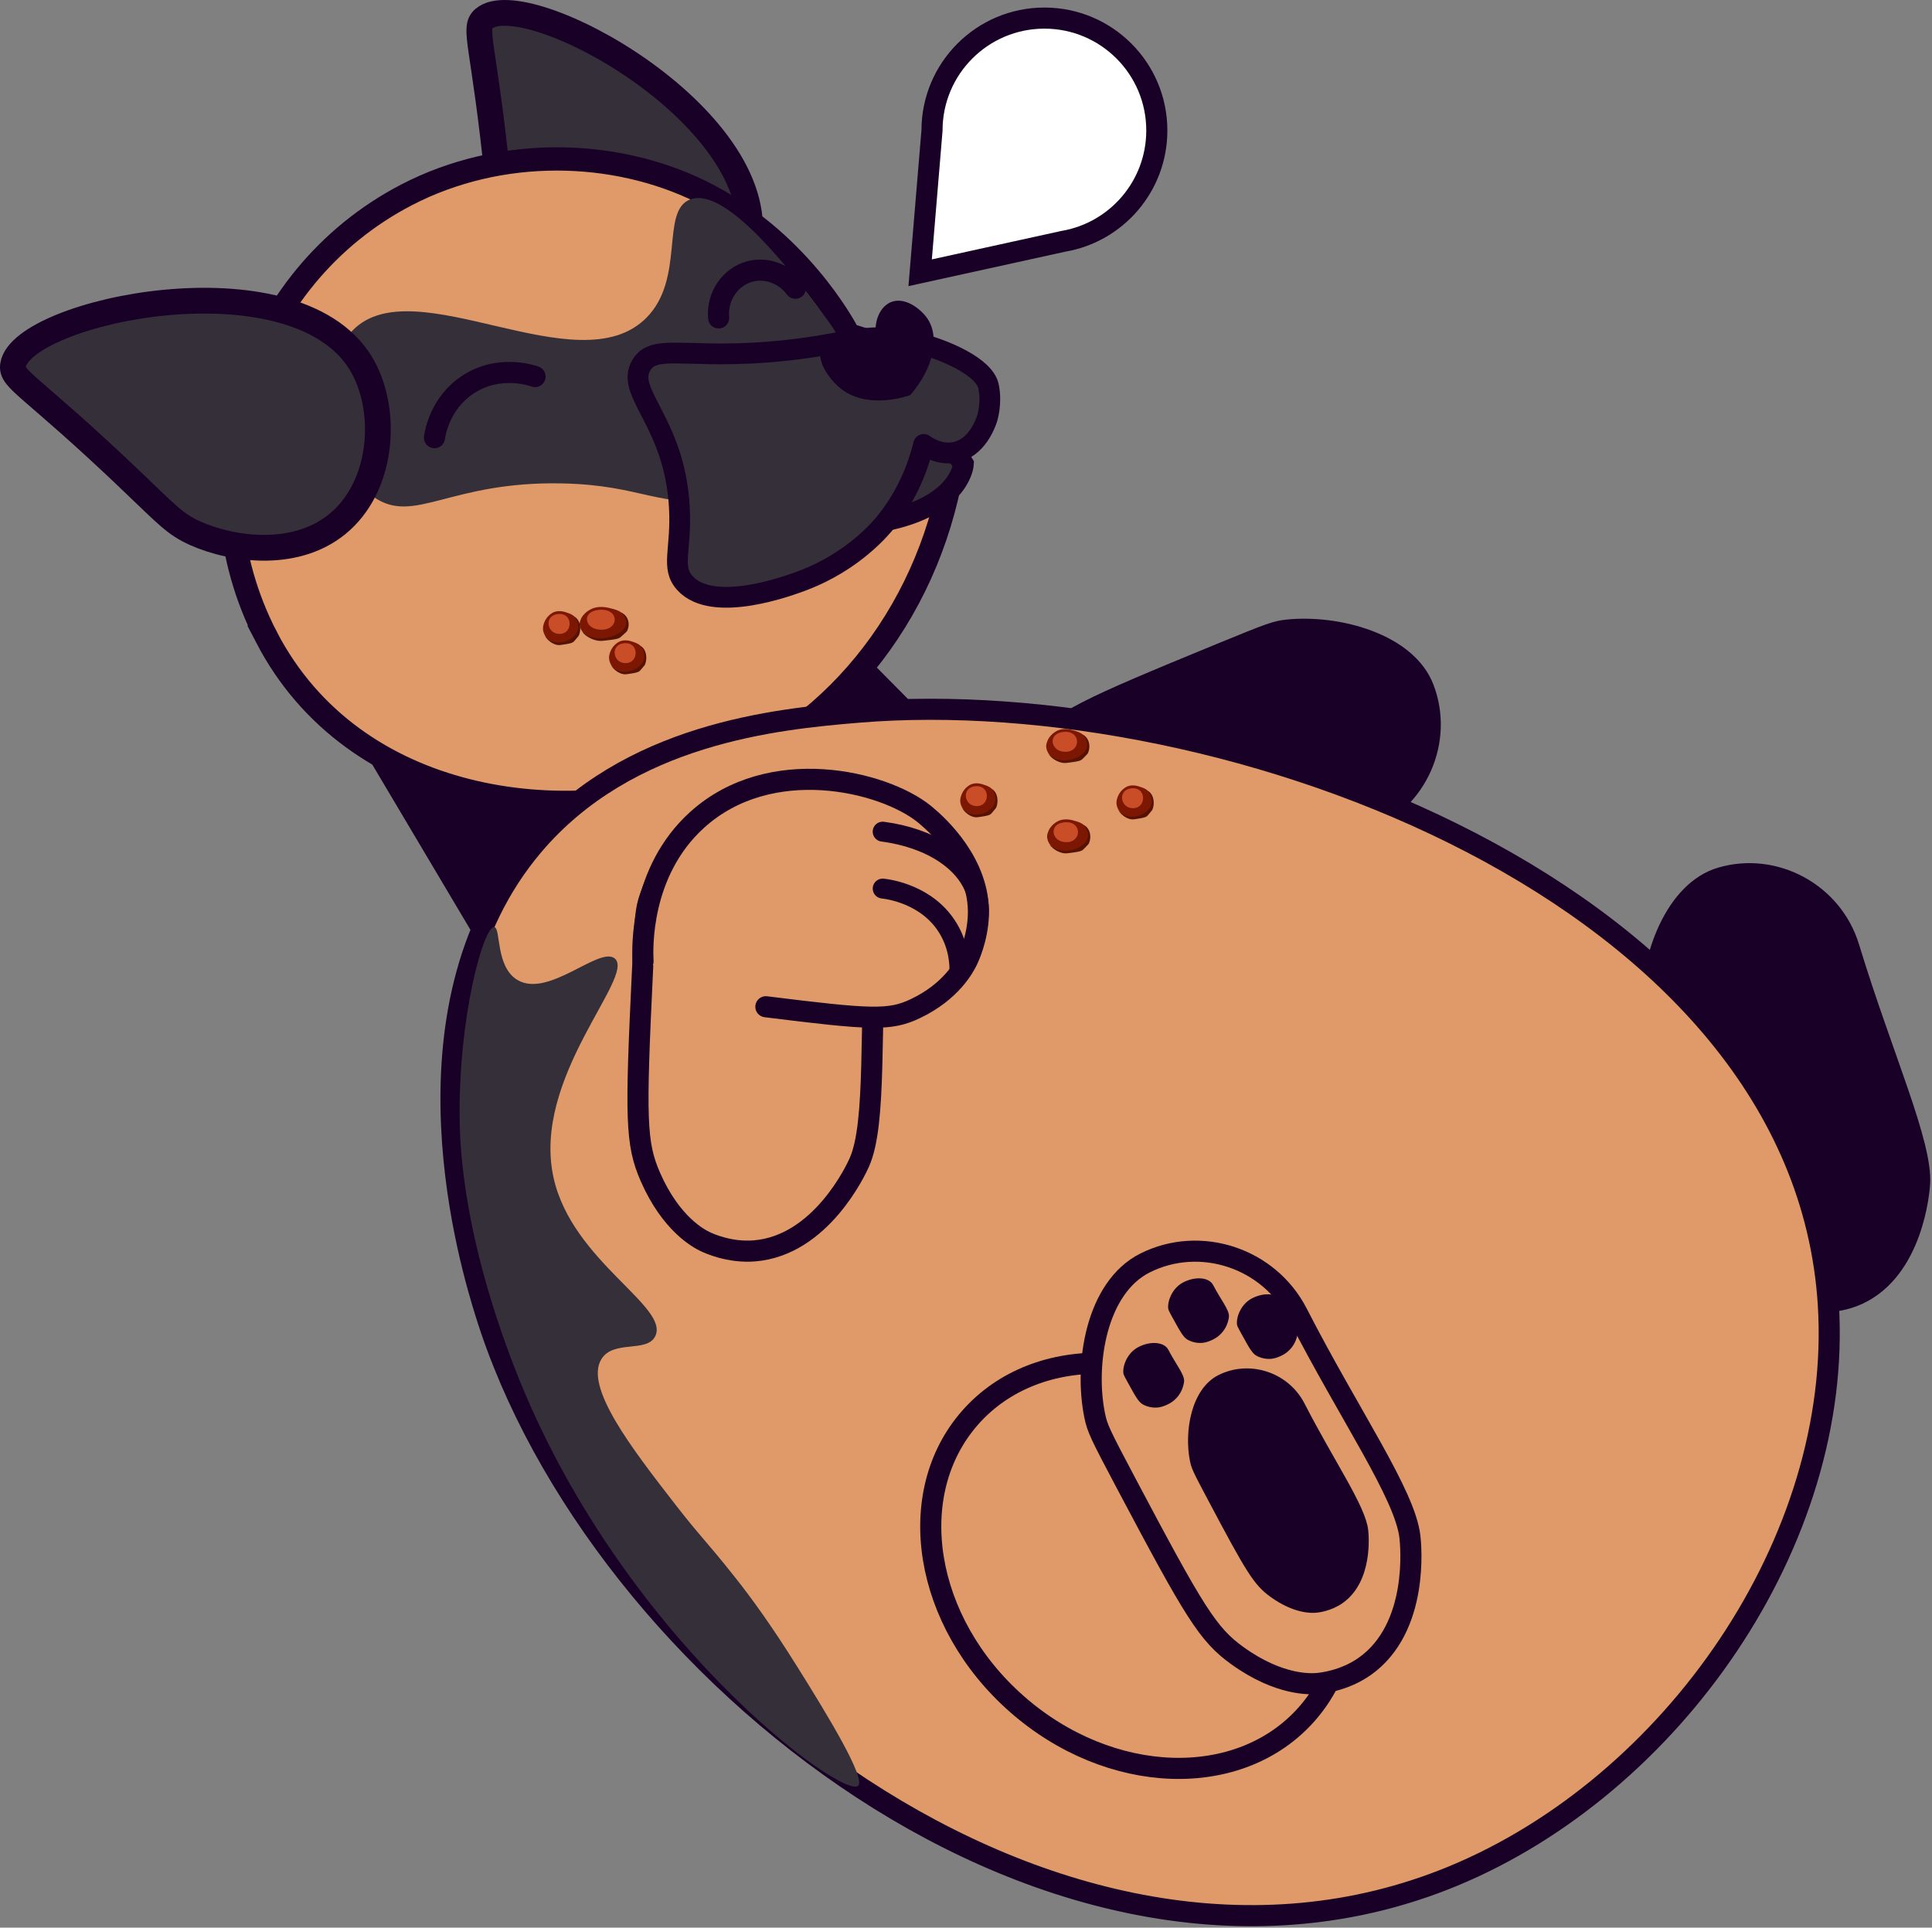 <svg width="916" height="914" viewBox="0 0 916 914" fill="none" xmlns="http://www.w3.org/2000/svg">
    <rect x="0" y="0" width="916" height="914" fill="#808080" stroke="none"/>
    <g clip-path="url(#clip0_307_5)">
    <path d="M236.19 86.86C229.54 20.52 224.01 13.33 229.47 8.8C249.48 -7.8 364.75 55.3 355.06 115.48C351.2 139.45 327.13 165.45 299.32 166.21C272.17 166.96 251.36 143.37 242.99 125.68C238.52 116.23 238.55 110.48 236.19 86.86Z" fill="#342F38" stroke="#180027" stroke-width="12.21" stroke-miterlimit="10"/>
    <path d="M883.16 618.12C911.88 604.68 914.89 565.03 915.1 561.51C916.44 541.22 897.24 499.85 881.39 447.77C872.74 419.36 842.5 403.16 814.56 411.41C789.67 418.76 777.67 453.53 778.23 478.35C778.37 484.62 779.25 487.71 787.22 512.68C808.33 578.88 812.65 590.07 824.69 602.5C841.73 620.09 856.51 621.85 859.65 622.15C861.43 622.32 872.32 623.2 883.17 618.12H883.16Z" fill="#180027"/>
    <path d="M479.12 409.67C494.84 437.21 534.6 437 538.13 436.93C558.46 436.62 598.14 414.14 648.77 394.12C676.38 383.2 690.08 351.75 679.6 324.57C670.26 300.35 634.63 291.21 609.94 293.78C603.71 294.43 600.69 295.56 576.45 305.51C512.17 331.91 501.37 337.11 489.96 350.12C473.81 368.53 473.25 383.4 473.2 386.55C473.17 388.34 473.18 399.26 479.12 409.67Z" fill="#180027"/>
    <path d="M183.35 363.23C198.63 388.96 213.92 414.7 229.2 440.43C262.88 427.81 297.6 414.02 333.2 398.92C370.97 382.9 407.01 366.59 441.29 350.2C427.31 336.08 413.34 321.95 399.36 307.83C327.36 326.3 255.36 344.76 183.36 363.23H183.35Z" fill="#180027" stroke="#180027" stroke-width="11.04" stroke-miterlimit="10"/>
    <path d="M126.37 302.16C87.04 226.44 116.98 131.76 192.7 92.42C237.25 69.28 291.19 70.57 332.48 90.9C377.94 113.28 400.02 154.14 402.43 158.75C426.1 166.24 441.88 171.23 449.19 180.25C451.6 183.23 458.44 193.25 452.48 216.28C442.68 286.56 398.11 345.17 336.1 368.49C268.41 393.94 167.79 381.91 126.36 302.16H126.37Z" fill="#E09A69" stroke="#180027" stroke-width="11.04" stroke-miterlimit="10"/>
    <path d="M866.85 618.52C873.88 730.52 792.89 846.66 688.71 889.64C501.93 966.68 282.47 791.29 230.21 622.43C223.93 602.15 186 479.58 252.84 400.8C297.82 347.79 367.89 340.94 406.89 337.69C581.38 323.15 854.62 423.77 866.85 618.52Z" fill="#E09A69" stroke="#180027" stroke-width="10" stroke-linecap="round" stroke-linejoin="round"/>
    <path d="M285.18 644.35C276.92 657.53 299.5 686.68 320.07 713.22C332.28 728.98 333.94 729.52 348.67 748.11C356.44 757.91 365.8 770.82 377.83 790.02C392.68 813.71 410.75 843.54 406.8 846.79C399.13 853.1 293.46 775.92 244.09 648.84C222.78 593.97 218.34 554.05 217.95 532.19C217.07 482.6 229.28 439.24 234.3 439.58C237.57 439.8 234.78 458.29 245.26 464.62C259.95 473.51 284.19 448.5 291.44 454.45C301.65 462.83 251.83 510.91 262.48 558.54C271.34 598.15 317.8 619.62 310.61 633.67C306.6 641.51 290.9 635.22 285.18 644.36V644.35Z" fill="#342F38"/>
    <path d="M357.71 593.11C389.31 590.54 405.97 554.43 407.4 551.2C415.73 532.66 412.18 487.19 415.5 432.85C417.31 403.21 394.63 377.48 365.56 375.45C339.67 373.65 316.29 402.05 308.15 425.5C306.1 431.42 305.84 434.63 304.59 460.81C301.27 530.22 301.41 542.21 308.36 558.06C318.19 580.49 331.42 587.3 334.26 588.68C335.87 589.46 345.76 594.08 357.71 593.11Z" fill="#E09A69" stroke="#180027" stroke-width="10" stroke-linecap="round" stroke-linejoin="round"/>
    <path d="M363.11 477.35C413.13 483.59 421.84 484.01 433.96 478.26C451.12 470.13 457.26 458.13 458.52 455.56C459.24 454.1 463.48 445.1 463.87 433.95C464.72 409.4 444.55 391.25 439 386.63C438.92 386.56 438.46 386.18 438.02 385.82C418.71 370.38 365.22 357.34 330.5 388.76C303.21 413.46 304.57 450.2 304.87 455.87" fill="#E09A69"/>
    <path d="M363.11 477.35C413.13 483.59 421.84 484.01 433.96 478.26C451.12 470.13 457.26 458.13 458.52 455.56C459.24 454.1 463.48 445.1 463.87 433.95C464.72 409.4 444.55 391.25 439 386.63C438.92 386.56 438.46 386.18 438.02 385.82C418.71 370.38 365.22 357.34 330.5 388.76C303.21 413.46 304.57 450.2 304.87 455.87" stroke="#180027" stroke-width="10" stroke-linecap="round" stroke-linejoin="round"/>
    <path d="M454.87 461.52C455.02 457.39 454.72 448.96 449.67 440.43C439.9 423.92 420.91 421.58 418.5 421.32" stroke="#180027" stroke-width="9.44" stroke-miterlimit="10" stroke-linecap="round"/>
    <path d="M463.66 436.94C464.51 431.69 463.98 427.47 463.13 424.32C458.94 408.69 441.18 397.29 418.49 394.33" stroke="#180027" stroke-width="9.44" stroke-miterlimit="10" stroke-linecap="round"/>
    <path d="M548.47 61.87C548.47 88.25 529.31 110.16 504.14 114.42L436.26 129.33L441.88 61.87C441.88 32.44 465.74 8.58 495.18 8.58C524.62 8.58 548.47 32.44 548.47 61.87Z" fill="white" stroke="#180027" stroke-width="10" stroke-miterlimit="10"/>
    <path d="M272.45 292.41C271.33 291.35 270.14 290.94 269.1 290.58C267.53 290.04 265.16 289.22 262.58 290.25C262.58 290.25 259.47 291.49 258.06 295.08C257.74 295.89 257.56 296.77 257.56 296.77C257.51 297.03 257.47 297.25 257.46 297.35C257.29 298.61 257.77 299.95 257.87 300.22C258.51 301.95 259.73 303.03 260.29 303.47C260.62 303.68 261.1 303.98 261.69 304.33C262.38 304.73 262.9 305.01 262.93 305.03C264.36 305.78 273.36 305.26 274.7 299.46C275.29 296.92 274.23 294.09 272.45 292.4V292.41Z" fill="#7C1703"/>
    <path d="M272.97 292.83C272.7 292.61 272.46 292.47 272.35 292.41C273.17 293.51 274.57 295.78 274.09 298.29C273.2 303.01 266.2 305.97 261.6 304.01C259.87 303.27 258.79 301.96 258.19 301.07C258.44 301.52 258.68 301.97 258.94 302.41C259.29 302.87 259.82 303.48 260.58 304.07C261.15 304.52 262.5 305.55 264.41 305.83C265.22 305.94 266.01 305.82 267.6 305.56C270.06 305.16 271.29 304.96 272.07 304.19C272.4 303.86 273.01 303.12 273.76 302.21C273.99 301.93 274.17 301.7 274.29 301.55C274.27 301.57 274.32 301.5 274.41 301.38C274.53 301.11 274.7 300.68 274.84 300.13C275.45 297.7 275 294.44 272.99 292.83H272.97Z" fill="#551201"/>
    <path d="M264.21 291.19C272.22 290.03 271.81 301.73 264.21 300.47C259.19 299.64 258.24 292.05 264.21 291.19Z" fill="#C94E28"/>
    <path d="M303.77 306.27C302.65 305.21 301.46 304.8 300.42 304.44C298.85 303.9 296.48 303.08 293.9 304.11C293.9 304.11 290.79 305.35 289.38 308.94C289.06 309.75 288.88 310.63 288.88 310.63C288.83 310.89 288.79 311.11 288.78 311.21C288.61 312.47 289.09 313.81 289.19 314.08C289.83 315.81 291.05 316.89 291.61 317.33C291.94 317.54 292.42 317.84 293.01 318.19C293.7 318.59 294.22 318.87 294.25 318.89C295.68 319.64 304.68 319.12 306.02 313.32C306.61 310.78 305.55 307.95 303.77 306.26V306.27Z" fill="#7C1703"/>
    <path d="M304.3 306.69C304.03 306.47 303.79 306.33 303.68 306.27C304.5 307.37 305.9 309.64 305.42 312.15C304.53 316.87 297.53 319.83 292.93 317.87C291.2 317.13 290.12 315.82 289.52 314.93C289.77 315.38 290.01 315.83 290.27 316.27C290.62 316.73 291.15 317.34 291.91 317.93C292.48 318.38 293.83 319.41 295.74 319.69C296.55 319.8 297.34 319.68 298.93 319.42C301.39 319.02 302.62 318.82 303.4 318.05C303.73 317.72 304.34 316.98 305.09 316.07C305.32 315.79 305.5 315.56 305.62 315.41C305.6 315.43 305.65 315.36 305.74 315.24C305.86 314.97 306.03 314.54 306.17 313.99C306.78 311.56 306.33 308.3 304.32 306.69H304.3Z" fill="#551201"/>
    <path d="M295.53 305.04C303.54 303.88 303.13 315.58 295.53 314.32C290.51 313.49 289.56 305.9 295.53 305.04Z" fill="#C94E28"/>
    <path d="M513.43 348.32C512.14 347.26 510.76 346.85 509.54 346.49C507.72 345.95 504.96 345.13 501.98 346.16C501.98 346.16 498.37 347.4 496.73 350.99C496.36 351.8 496.16 352.68 496.16 352.68C496.1 352.94 496.06 353.16 496.05 353.26C495.86 354.52 496.41 355.86 496.52 356.13C497.26 357.86 498.68 358.94 499.32 359.38C499.7 359.59 500.26 359.89 500.94 360.24C501.74 360.64 502.34 360.92 502.38 360.94C504.03 361.69 514.48 361.17 516.03 355.37C516.71 352.83 515.48 350 513.42 348.31L513.43 348.32Z" fill="#7C1703"/>
    <path d="M514.04 348.74C513.73 348.52 513.45 348.38 513.32 348.32C514.27 349.42 515.89 351.69 515.34 354.2C514.3 358.92 506.18 361.88 500.84 359.92C498.83 359.18 497.57 357.87 496.88 356.98C497.17 357.43 497.45 357.88 497.75 358.32C498.15 358.78 498.77 359.39 499.65 359.98C500.32 360.43 501.88 361.46 504.1 361.74C505.03 361.85 505.96 361.73 507.8 361.47C510.65 361.07 512.08 360.87 512.99 360.1C513.38 359.77 514.08 359.03 514.95 358.12C515.21 357.84 515.43 357.61 515.57 357.46C515.54 357.48 515.61 357.41 515.71 357.29C515.85 357.02 516.05 356.59 516.2 356.04C516.91 353.61 516.39 350.35 514.05 348.74H514.04Z" fill="#551201"/>
    <path d="M503.87 347.09C513.16 345.93 512.68 357.63 503.87 356.37C498.04 355.54 496.94 347.95 503.87 347.09Z" fill="#C94E28"/>
    <path d="M513.87 391.16C512.58 390.1 511.2 389.69 509.98 389.33C508.16 388.79 505.4 387.97 502.42 389C502.42 389 498.81 390.24 497.17 393.83C496.8 394.64 496.6 395.52 496.6 395.52C496.54 395.78 496.5 396 496.49 396.1C496.3 397.36 496.85 398.7 496.96 398.97C497.7 400.7 499.12 401.78 499.76 402.22C500.14 402.43 500.7 402.73 501.38 403.08C502.18 403.48 502.78 403.76 502.82 403.78C504.47 404.53 514.92 404.01 516.47 398.21C517.15 395.67 515.92 392.84 513.86 391.15L513.87 391.16Z" fill="#7C1703"/>
    <path d="M514.48 391.58C514.17 391.36 513.89 391.22 513.76 391.16C514.71 392.26 516.33 394.53 515.78 397.04C514.74 401.76 506.62 404.72 501.28 402.76C499.27 402.02 498.01 400.71 497.32 399.82C497.61 400.27 497.89 400.72 498.19 401.16C498.59 401.62 499.21 402.23 500.09 402.82C500.76 403.27 502.32 404.3 504.54 404.58C505.47 404.69 506.4 404.57 508.24 404.31C511.09 403.91 512.52 403.71 513.43 402.94C513.82 402.61 514.52 401.87 515.39 400.96C515.65 400.68 515.87 400.45 516.01 400.3C515.98 400.32 516.05 400.25 516.15 400.13C516.29 399.86 516.49 399.43 516.64 398.88C517.35 396.45 516.83 393.19 514.49 391.58H514.48Z" fill="#551201"/>
    <path d="M504.31 389.94C513.6 388.78 513.12 400.48 504.31 399.22C498.48 398.39 497.38 390.8 504.31 389.94Z" fill="#C94E28"/>
    <path d="M544.35 375.05C543.23 373.99 542.04 373.58 541 373.22C539.43 372.68 537.06 371.86 534.48 372.89C534.48 372.89 531.37 374.13 529.96 377.72C529.64 378.53 529.46 379.41 529.46 379.41C529.41 379.67 529.37 379.89 529.36 379.99C529.19 381.25 529.67 382.59 529.77 382.86C530.41 384.59 531.63 385.67 532.19 386.11C532.52 386.32 533 386.62 533.59 386.97C534.28 387.37 534.8 387.65 534.83 387.67C536.26 388.42 545.26 387.9 546.6 382.1C547.19 379.56 546.13 376.73 544.35 375.04V375.05Z" fill="#7C1703"/>
    <path d="M544.88 375.47C544.61 375.25 544.37 375.11 544.26 375.05C545.08 376.15 546.48 378.42 546 380.93C545.11 385.65 538.11 388.61 533.51 386.65C531.78 385.91 530.7 384.6 530.1 383.71C530.35 384.16 530.59 384.61 530.85 385.05C531.2 385.51 531.73 386.12 532.49 386.71C533.06 387.16 534.41 388.19 536.32 388.47C537.13 388.58 537.92 388.46 539.51 388.2C541.97 387.8 543.2 387.6 543.98 386.83C544.31 386.5 544.92 385.76 545.67 384.85C545.9 384.57 546.08 384.34 546.2 384.19C546.18 384.21 546.23 384.14 546.32 384.02C546.44 383.75 546.61 383.32 546.75 382.77C547.36 380.34 546.91 377.08 544.9 375.47H544.88Z" fill="#551201"/>
    <path d="M536.11 373.83C544.12 372.67 543.71 384.37 536.11 383.11C531.09 382.28 530.14 374.69 536.11 373.83Z" fill="#C94E28"/>
    <path d="M470.28 374.06C469.16 373 467.97 372.59 466.93 372.23C465.36 371.69 462.99 370.87 460.41 371.9C460.41 371.9 457.3 373.14 455.89 376.73C455.57 377.54 455.39 378.42 455.39 378.42C455.34 378.68 455.3 378.9 455.29 379C455.12 380.26 455.6 381.6 455.7 381.87C456.34 383.6 457.56 384.68 458.12 385.12C458.45 385.33 458.93 385.63 459.52 385.98C460.21 386.38 460.73 386.66 460.76 386.68C462.19 387.43 471.19 386.91 472.53 381.11C473.12 378.57 472.06 375.74 470.28 374.05V374.06Z" fill="#7C1703"/>
    <path d="M470.81 374.481C470.54 374.261 470.3 374.121 470.19 374.061C471.01 375.161 472.41 377.431 471.93 379.941C471.04 384.661 464.04 387.621 459.44 385.661C457.71 384.921 456.63 383.611 456.03 382.721C456.28 383.171 456.52 383.621 456.78 384.061C457.13 384.521 457.66 385.131 458.42 385.721C458.99 386.171 460.34 387.201 462.25 387.481C463.06 387.591 463.85 387.471 465.44 387.211C467.9 386.811 469.13 386.611 469.91 385.841C470.24 385.511 470.85 384.771 471.6 383.861C471.83 383.581 472.01 383.351 472.13 383.201C472.11 383.221 472.16 383.151 472.25 383.031C472.37 382.761 472.54 382.331 472.68 381.781C473.29 379.351 472.84 376.091 470.83 374.481H470.81Z" fill="#551201"/>
    <path d="M462.04 372.84C470.05 371.68 469.64 383.38 462.04 382.12C457.02 381.29 456.07 373.7 462.04 372.84Z" fill="#C94E28"/>
    <path d="M294.6 290.43C293.13 289.37 291.56 288.96 290.18 288.6C288.11 288.06 284.97 287.24 281.58 288.27C281.58 288.27 277.48 289.51 275.61 293.1C275.19 293.91 274.96 294.79 274.96 294.79C274.89 295.05 274.85 295.27 274.83 295.37C274.61 296.63 275.23 297.97 275.37 298.24C276.21 299.97 277.83 301.05 278.56 301.49C278.99 301.7 279.62 302 280.4 302.35C281.31 302.75 282 303.03 282.04 303.05C283.92 303.8 295.8 303.28 297.57 297.48C298.34 294.94 296.95 292.11 294.61 290.42L294.6 290.43Z" fill="#7C1703"/>
    <path d="M295.29 290.85C294.93 290.63 294.62 290.49 294.47 290.43C295.55 291.53 297.39 293.8 296.77 296.31C295.59 301.03 286.35 303.99 280.28 302.03C277.99 301.29 276.57 299.98 275.77 299.09C276.1 299.54 276.42 299.99 276.76 300.43C277.22 300.89 277.92 301.5 278.92 302.09C279.68 302.54 281.45 303.57 283.98 303.85C285.04 303.96 286.09 303.84 288.19 303.58C291.44 303.18 293.06 302.98 294.09 302.21C294.53 301.88 295.33 301.14 296.31 300.23C296.61 299.95 296.86 299.72 297.02 299.57C296.99 299.59 297.06 299.52 297.18 299.4C297.34 299.13 297.56 298.7 297.74 298.15C298.54 295.72 297.95 292.46 295.29 290.85Z" fill="#551201"/>
    <path d="M283.72 289.2C294.29 288.04 293.75 299.74 283.72 298.48C277.09 297.65 275.84 290.06 283.72 289.2Z" fill="#C94E28"/>
    <path d="M177.43 235.81C196.53 248.89 213.31 228.07 266.63 229.21C305.44 230.04 311.77 241.39 345.44 236.62C364.21 233.96 393.98 229.74 404 207.51C414.9 183.36 394.77 155.07 392.59 152.1C368.47 118.97 341.81 88.7 327.05 94.64C313.08 100.26 324.96 132.17 306.41 150.74C274 183.18 196.6 127.01 167.4 156.46C149.09 174.94 155.81 220.99 177.44 235.8L177.43 235.81Z" fill="#342F38"/>
    <path d="M205.99 207.51C206.29 205.38 208.58 190.87 222.19 182.14C236.67 172.85 251.85 177.91 253.67 178.55" stroke="#180027" stroke-width="10" stroke-miterlimit="10" stroke-linecap="round"/>
    <path d="M340.72 150.74C339.81 140.52 346.22 131.25 355.42 128.75C363.28 126.61 371.97 129.74 377.11 136.66" stroke="#180027" stroke-width="10" stroke-miterlimit="10" stroke-linecap="round"/>
    <path d="M619.625 812.649C651.466 776.444 641.53 715.655 597.432 676.874C553.335 638.093 491.775 636.004 459.935 672.209C428.094 708.415 438.03 769.203 482.127 807.984C526.225 846.766 587.784 848.854 619.625 812.649Z" fill="#E09A69" stroke="#180027" stroke-width="10" stroke-linecap="round" stroke-linejoin="round"/>
    <path d="M647.08 790.1C672.96 771.78 668.88 732.22 668.47 728.72C666.18 708.52 639.95 671.21 615.11 622.77C601.56 596.35 568.93 585.77 542.89 598.84C519.69 610.49 514.06 646.84 519.01 671.16C520.26 677.3 521.68 680.19 533.94 703.35C566.46 764.76 572.69 775 586.75 785.1C606.64 799.39 621.5 798.5 624.64 798.24C626.43 798.09 637.29 797.02 647.07 790.1H647.08Z" fill="#E09A69" stroke="#180027" stroke-width="10" stroke-linecap="round" stroke-linejoin="round"/>
    <path d="M636.59 760.09C651.22 749.74 648.91 727.38 648.68 725.4C647.39 713.98 632.56 692.9 618.52 665.52C610.86 650.59 592.42 644.61 577.7 652C564.59 658.58 561.4 679.13 564.21 692.87C564.92 696.34 565.72 697.98 572.65 711.06C591.03 745.77 594.55 751.56 602.5 757.26C613.74 765.33 622.14 764.83 623.91 764.69C624.92 764.61 631.06 764 636.59 760.09Z" fill="#180027"/>
    <path d="M554.99 665.18C560.91 661.46 561.38 655.39 561.41 654.85C561.61 651.76 557.44 646.77 553.93 640C552.01 636.3 545.65 635.72 539.87 638.63C534.72 641.22 532.36 647.1 532.58 650.75C532.63 651.67 532.83 652.08 534.59 655.3C539.25 663.85 540.2 665.26 542.75 666.37C546.37 667.95 549.45 667.33 550.11 667.18C550.48 667.1 552.75 666.57 554.99 665.16V665.18Z" fill="#180027"/>
    <path d="M576.25 634.52C582.17 630.8 582.64 624.73 582.67 624.19C582.87 621.1 578.7 616.11 575.19 609.34C573.27 605.64 566.91 605.06 561.13 607.97C555.98 610.56 553.62 616.44 553.84 620.09C553.89 621.01 554.09 621.42 555.85 624.64C560.51 633.19 561.46 634.6 564.01 635.71C567.63 637.29 570.71 636.67 571.37 636.52C571.74 636.44 574.01 635.91 576.25 634.5V634.52Z" fill="#180027"/>
    <path d="M608.86 642.09C614.78 638.37 615.25 632.3 615.28 631.76C615.48 628.67 611.31 623.68 607.8 616.91C605.88 613.21 599.52 612.63 593.74 615.54C588.59 618.13 586.23 624.01 586.45 627.66C586.5 628.58 586.7 628.99 588.46 632.21C593.12 640.76 594.07 642.17 596.62 643.28C600.24 644.86 603.32 644.24 603.98 644.09C604.35 644.01 606.62 643.48 608.86 642.07V642.09Z" fill="#180027"/>
    <path d="M456.79 219.94C456.79 219.94 455.96 238.6 422.34 246.37C388.72 254.14 421.31 216.45 421.31 216.45C421.31 216.45 446.45 202.08 456.79 219.94Z" fill="#342F38" stroke="#180027" stroke-width="9.84" stroke-miterlimit="10"/>
    <path d="M304.06 173.14C296.24 186.25 319.98 200.05 322.11 240.72C323.16 260.85 317.95 268.94 324.69 276.43C338.12 291.35 375.16 277.32 380.69 275.23C404.74 266.12 417.88 250.25 420.61 246.74C430.44 234.15 435.38 221.06 437.92 210.72C439.68 211.99 445.42 215.77 452.41 214.55C463.22 212.66 467.33 200.49 468 198.5C468 198.5 470.42 191.17 468.65 183.07C466.71 174.16 448.6 165.64 432.02 161.82C413.94 157.65 402.96 162.01 382.82 164.86C329.22 172.43 310.97 161.55 304.06 173.13V173.14Z" fill="#342F38" stroke="#180027" stroke-width="9.84" stroke-linejoin="round"/>
    <path d="M431.56 187.33C442.61 174.61 445.64 159.88 439.75 151.13C436.58 146.41 428.76 140.36 422.12 143.38C417.31 145.57 414.41 151.94 415.25 159.09C403.29 154.74 392.44 158.1 389.62 164.27C386.6 170.88 393.17 179.56 397.73 183.52C410.56 194.65 429.94 187.92 431.55 187.33H431.56Z" fill="#180027"/>
    <path d="M62.17 227.86C13.9 181.88 5.02 180.03 6.2 173.04C10.56 147.4 139.11 120.15 170.98 172.11C183.67 192.8 182.35 228.21 161.76 246.91C141.65 265.17 110.5 260.84 92.62 252.88C83.07 248.63 79.35 244.25 62.16 227.87L62.17 227.86Z" fill="#342F38" stroke="#180027" stroke-width="12.21" stroke-miterlimit="10"/>
    </g>
    <defs>
    <clipPath id="clip0_307_5">
    <rect width="915.17" height="913.32" fill="white"/>
    </clipPath>
    </defs>
</svg>
